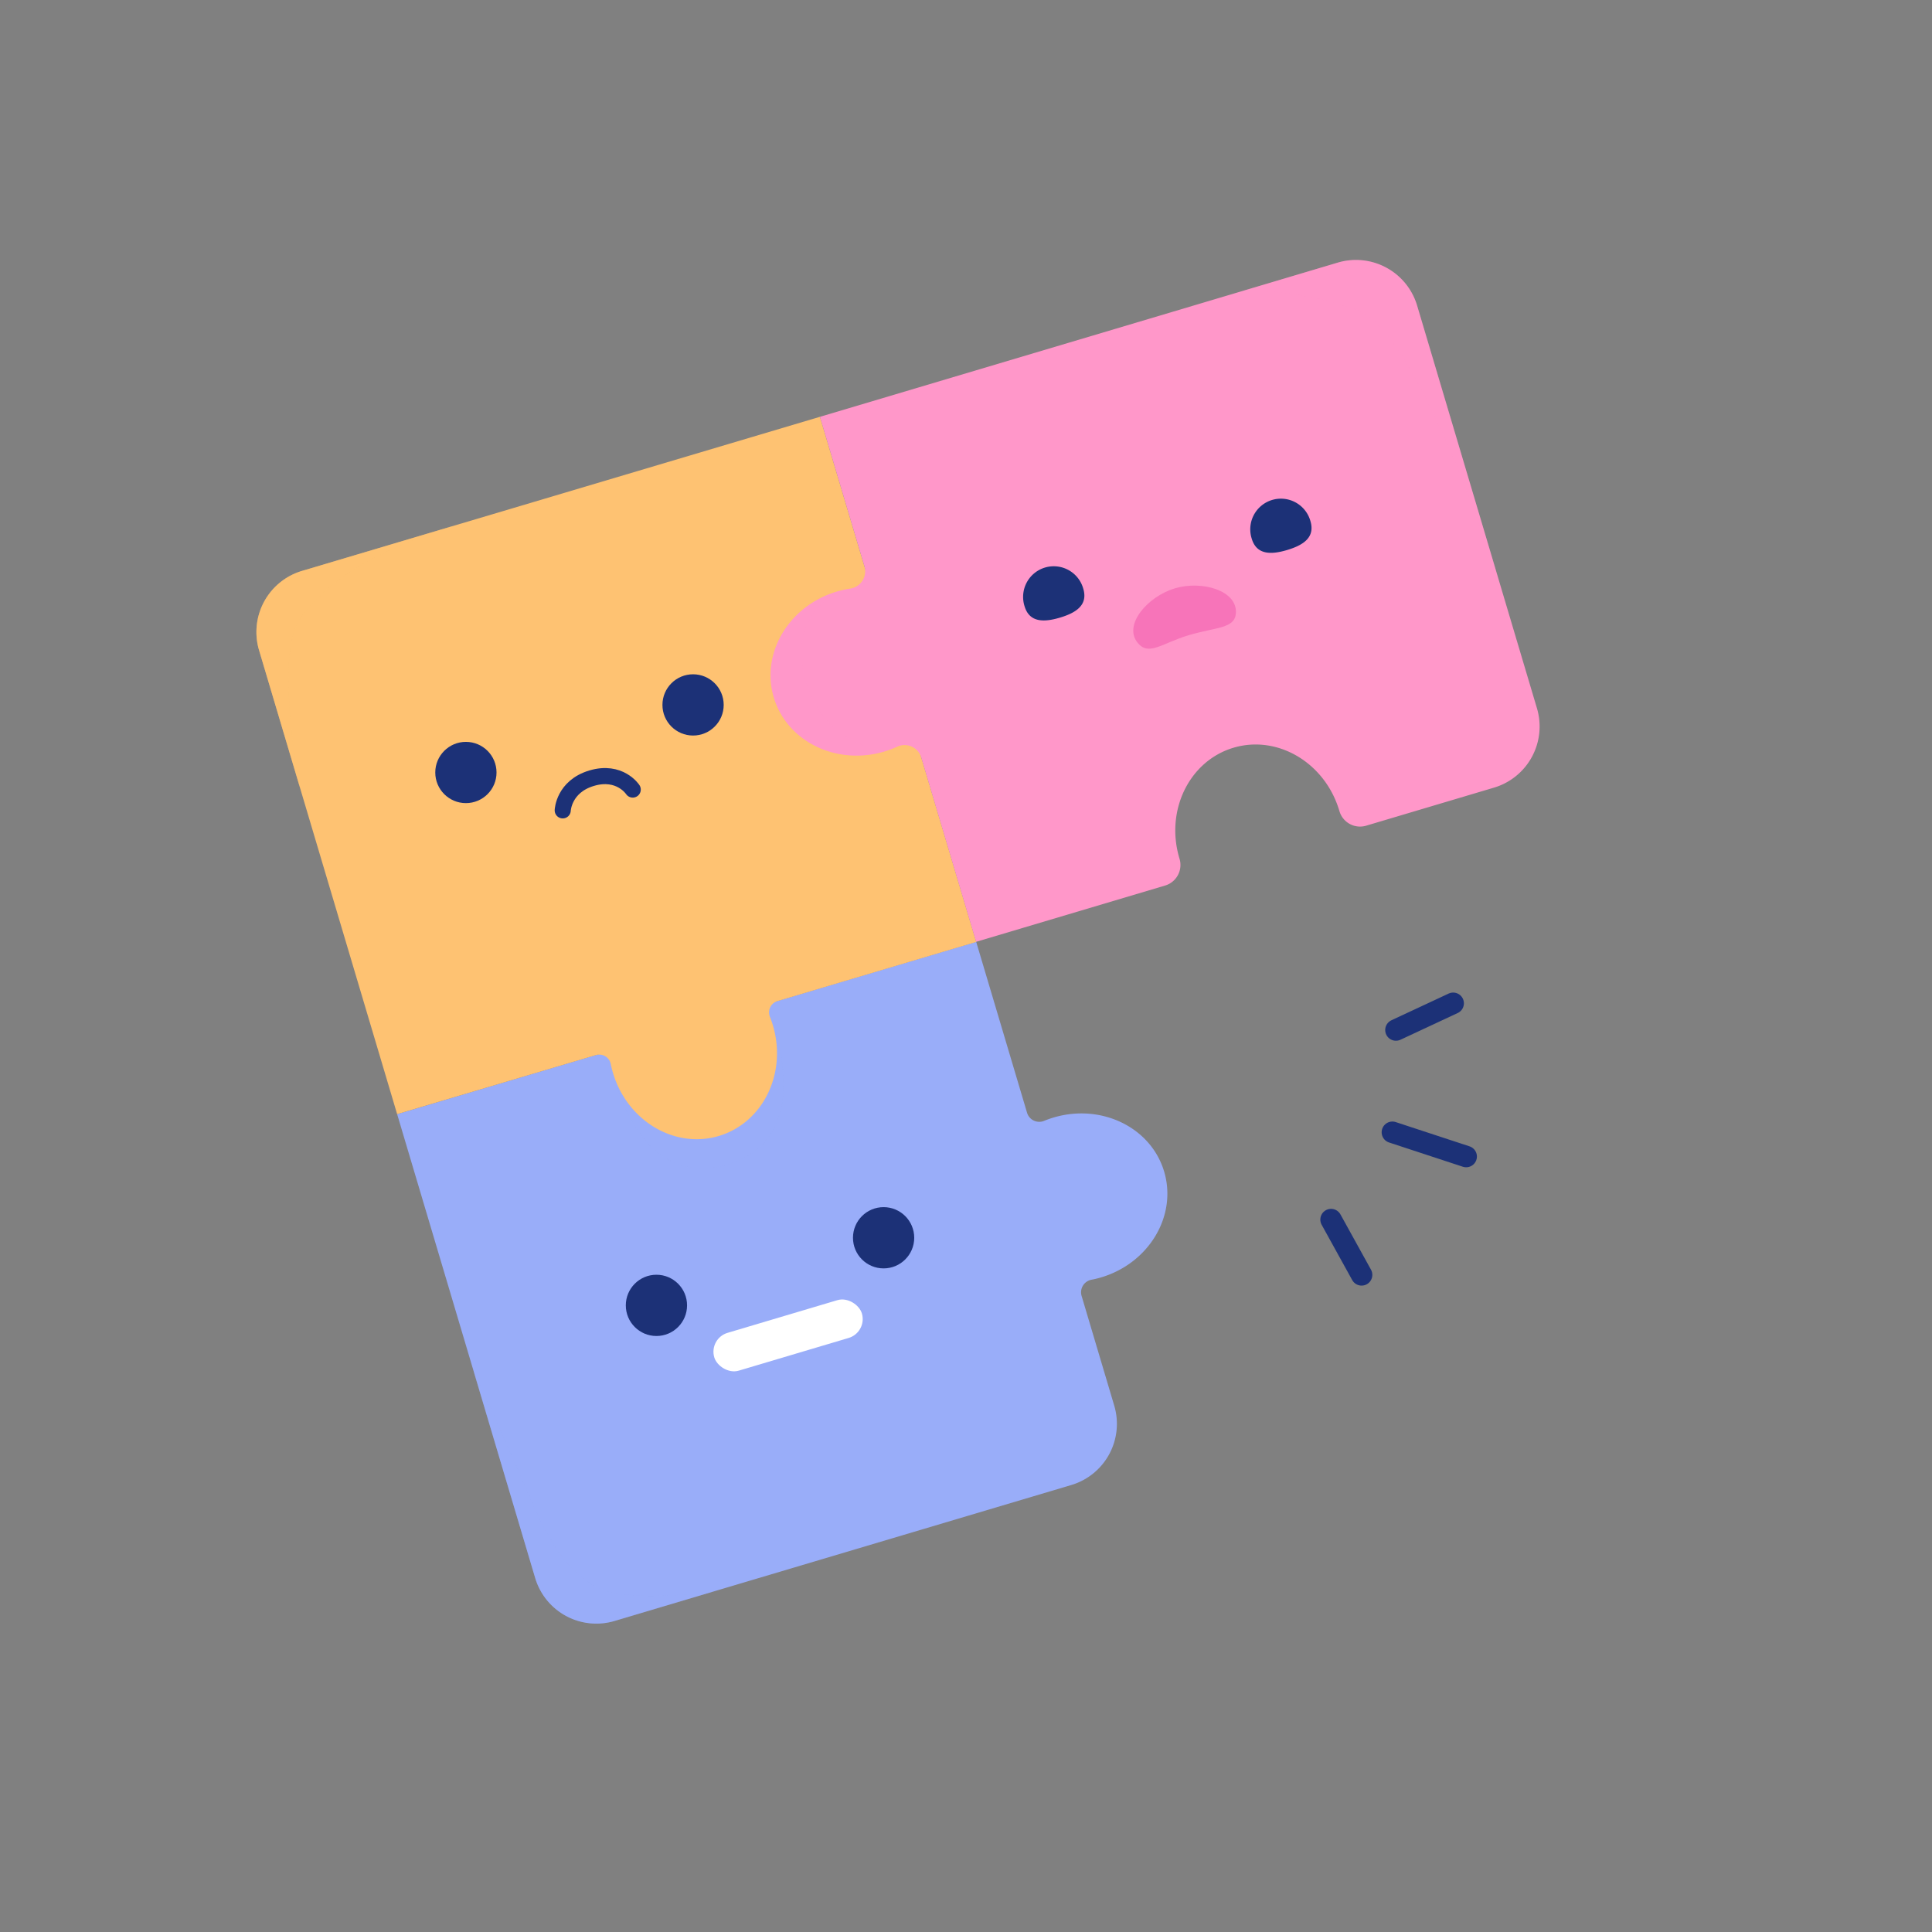 <svg xmlns="http://www.w3.org/2000/svg" xmlns:xlink="http://www.w3.org/1999/xlink" viewBox="0 0 1080 1080"><rect x="0" y="0" width="1080" height="1080" fill="#808080" stroke="none"/><defs><style>.cls-1,.cls-6{fill:#99adf9}.cls-2,.cls-8{fill:#fec272}.cls-10,.cls-3{fill:#ff97c9}.cls-4{isolation:isolate}.cls-5{clip-path:url(#clip-path)}.cls-6{opacity:.25}.cls-10,.cls-6,.cls-8{mix-blend-mode:multiply}.cls-7{clip-path:url(#clip-path-2)}.cls-8{opacity:.52}.cls-9{clip-path:url(#clip-path-3)}.cls-10{opacity:.19}.cls-11{fill:#1c3177}.cls-12,.cls-15{fill:none;stroke:#1c3177;stroke-linecap:round;stroke-miterlimit:10}.cls-12{stroke-width:9px}.cls-13{fill:#f774b9}.cls-14{fill:#fff}.cls-15{stroke-width:12px}</style><clipPath id="clip-path"><path d="M588.94,624.7c-1.82.55-3.59,1.17-5.31,1.88a7.13,7.13,0,0,1-9.52-4.61l-28.42-95.49L222,622.81l77.17,259.32a35.67,35.67,0,0,0,44.36,24l255.34-76a35.67,35.67,0,0,0,24-44.36l-18.24-61.31a7.14,7.14,0,0,1,5.45-9.07,53.68,53.68,0,0,0,5.47-1.32c26.8-8,42.56-34.45,35.22-59.14S615.74,616.73,588.94,624.7Z" class="cls-1"/></clipPath><clipPath id="clip-path-2"><path d="M458.35,233,168.82,319.14a35.66,35.66,0,0,0-24,44.35L222,622.81l111.08-33a6.58,6.58,0,0,1,8.35,5q.49,2.5,1.24,5c8,26.79,34.45,42.56,59.13,35.21s38.24-35,30.26-61.82c-.5-1.66-1.06-3.29-1.7-4.87a6.58,6.58,0,0,1,4.27-8.72l111.08-33.06Z" class="cls-2"/></clipPath><clipPath id="clip-path-3"><path d="M458.35,233l24.87,83.56A9.74,9.74,0,0,1,475.43,329a55.84,55.84,0,0,0-7.67,1.7c-26.79,8-42.56,34.45-35.21,59.14s35,38.23,61.81,30.26a53.33,53.33,0,0,0,7.35-2.78A9.76,9.76,0,0,1,515,423.48l30.65,103L651.38,495a12,12,0,0,0,8-14.9l-.09-.3c-8-26.8,5.58-54.48,30.26-61.82s51.16,8.42,59.13,35.22l.09.29a12,12,0,0,0,14.9,8.08l71.5-21.28a35.66,35.66,0,0,0,24-44.35l-67-225.14a35.66,35.66,0,0,0-44.35-24Z" class="cls-3"/></clipPath></defs><g class="cls-4"><g id="Layer_2" data-name="Layer 2"><path d="M588.94,624.7c-1.82.55-3.59,1.17-5.31,1.88a7.13,7.13,0,0,1-9.52-4.61l-28.42-95.49L222,622.81l77.17,259.32a35.67,35.67,0,0,0,44.36,24l255.34-76a35.67,35.67,0,0,0,24-44.36l-18.24-61.31a7.14,7.14,0,0,1,5.45-9.07,53.68,53.68,0,0,0,5.47-1.32c26.8-8,42.56-34.45,35.22-59.14S615.74,616.73,588.94,624.7Z" class="cls-1"/><g class="cls-5"><path d="M502.37,868.25S360.75,908,329.56,884.92c-26.28-19.4-27.49-39.4-64.79-118.31-.42,68,36.69,179.6,36.69,179.6Z" class="cls-6"/></g><path d="M342.65,599.74S356.47,665.9,406.56,651,432,573.13,432,573.13Z" class="cls-6"/><path d="M458.35,233,168.82,319.14a35.66,35.66,0,0,0-24,44.35L222,622.81l111.08-33a6.58,6.58,0,0,1,8.35,5q.49,2.5,1.24,5c8,26.79,34.45,42.56,59.13,35.21s38.24-35,30.26-61.82c-.5-1.66-1.06-3.29-1.7-4.87a6.58,6.58,0,0,1,4.27-8.72l111.08-33.06Z" class="cls-2"/><g class="cls-7"><path d="M185.1,517.73s-39.71-141.62-16.68-172.81c19.41-26.28,53.76-41.66,94.33-53.74-68-.42-155.62,25.64-155.62,25.64Z" class="cls-8"/></g><path d="M458.35,233l24.87,83.56A9.74,9.74,0,0,1,475.43,329a55.84,55.84,0,0,0-7.67,1.7c-26.79,8-42.56,34.45-35.21,59.14s35,38.23,61.81,30.26a53.33,53.33,0,0,0,7.35-2.78A9.76,9.76,0,0,1,515,423.48l30.65,103L651.38,495a12,12,0,0,0,8-14.9l-.09-.3c-8-26.8,5.58-54.48,30.26-61.82s51.16,8.42,59.13,35.22l.09.29a12,12,0,0,0,14.9,8.08l71.5-21.28a35.66,35.66,0,0,0,24-44.35l-67-225.14a35.66,35.66,0,0,0-44.35-24Z" class="cls-3"/><g class="cls-9"><path d="M467.76,330.69S440,345.37,450.12,379.43s33.79,38.49,49.36,41.27c-28,24.38-110.74-9.18-110.74-9.18L420,327.43Z" class="cls-10"/><path d="M838.73,327s-44.19-140.29-80.52-153.82c-30.62-11.39-74.45-15.58-115-3.51,56.73-37.55,151-53.52,151-53.52Z" class="cls-10"/></g><circle cx="260.44" cy="431.83" r="17.12" class="cls-11"/><circle cx="387.43" cy="394.05" r="17.12" class="cls-11"/><path d="M314.57,453s.48-13.33,16.2-18,22.93,6.37,22.93,6.37" class="cls-12"/><circle cx="366.95" cy="729.71" r="17.12" class="cls-11"/><circle cx="493.94" cy="691.92" r="17.12" class="cls-11"/><path d="M605.57,329.13c2.69,9.06-4,13.43-13.07,16.13s-17.06,2.7-19.76-6.36a17.13,17.13,0,1,1,32.83-9.77Z" class="cls-11"/><path d="M732.55,291.34c2.7,9.07-4,13.43-13.07,16.13s-17.06,2.7-19.76-6.36a17.13,17.13,0,1,1,32.83-9.77Z" class="cls-11"/><path d="M690.87,342.83c-.63,8.63-11.11,7.71-26.3,12.23s-22.45,12-28.71,4.14c-8-10,5.73-25.8,20.92-30.32S691.8,330.11,690.87,342.83Z" class="cls-13"/><rect width="86.09" height="22.04" x="397.52" y="735.45" class="cls-14" rx="11.02" transform="translate(-194.61 156.67) rotate(-16.57)"/><line x1="744.07" x2="761.14" y1="681.76" y2="712.66" class="cls-15"/><line x1="780.34" x2="812.33" y1="575.78" y2="560.85" class="cls-15"/><line x1="778.35" x2="819.6" y1="632.95" y2="646.51" class="cls-15"/></g></g></svg>